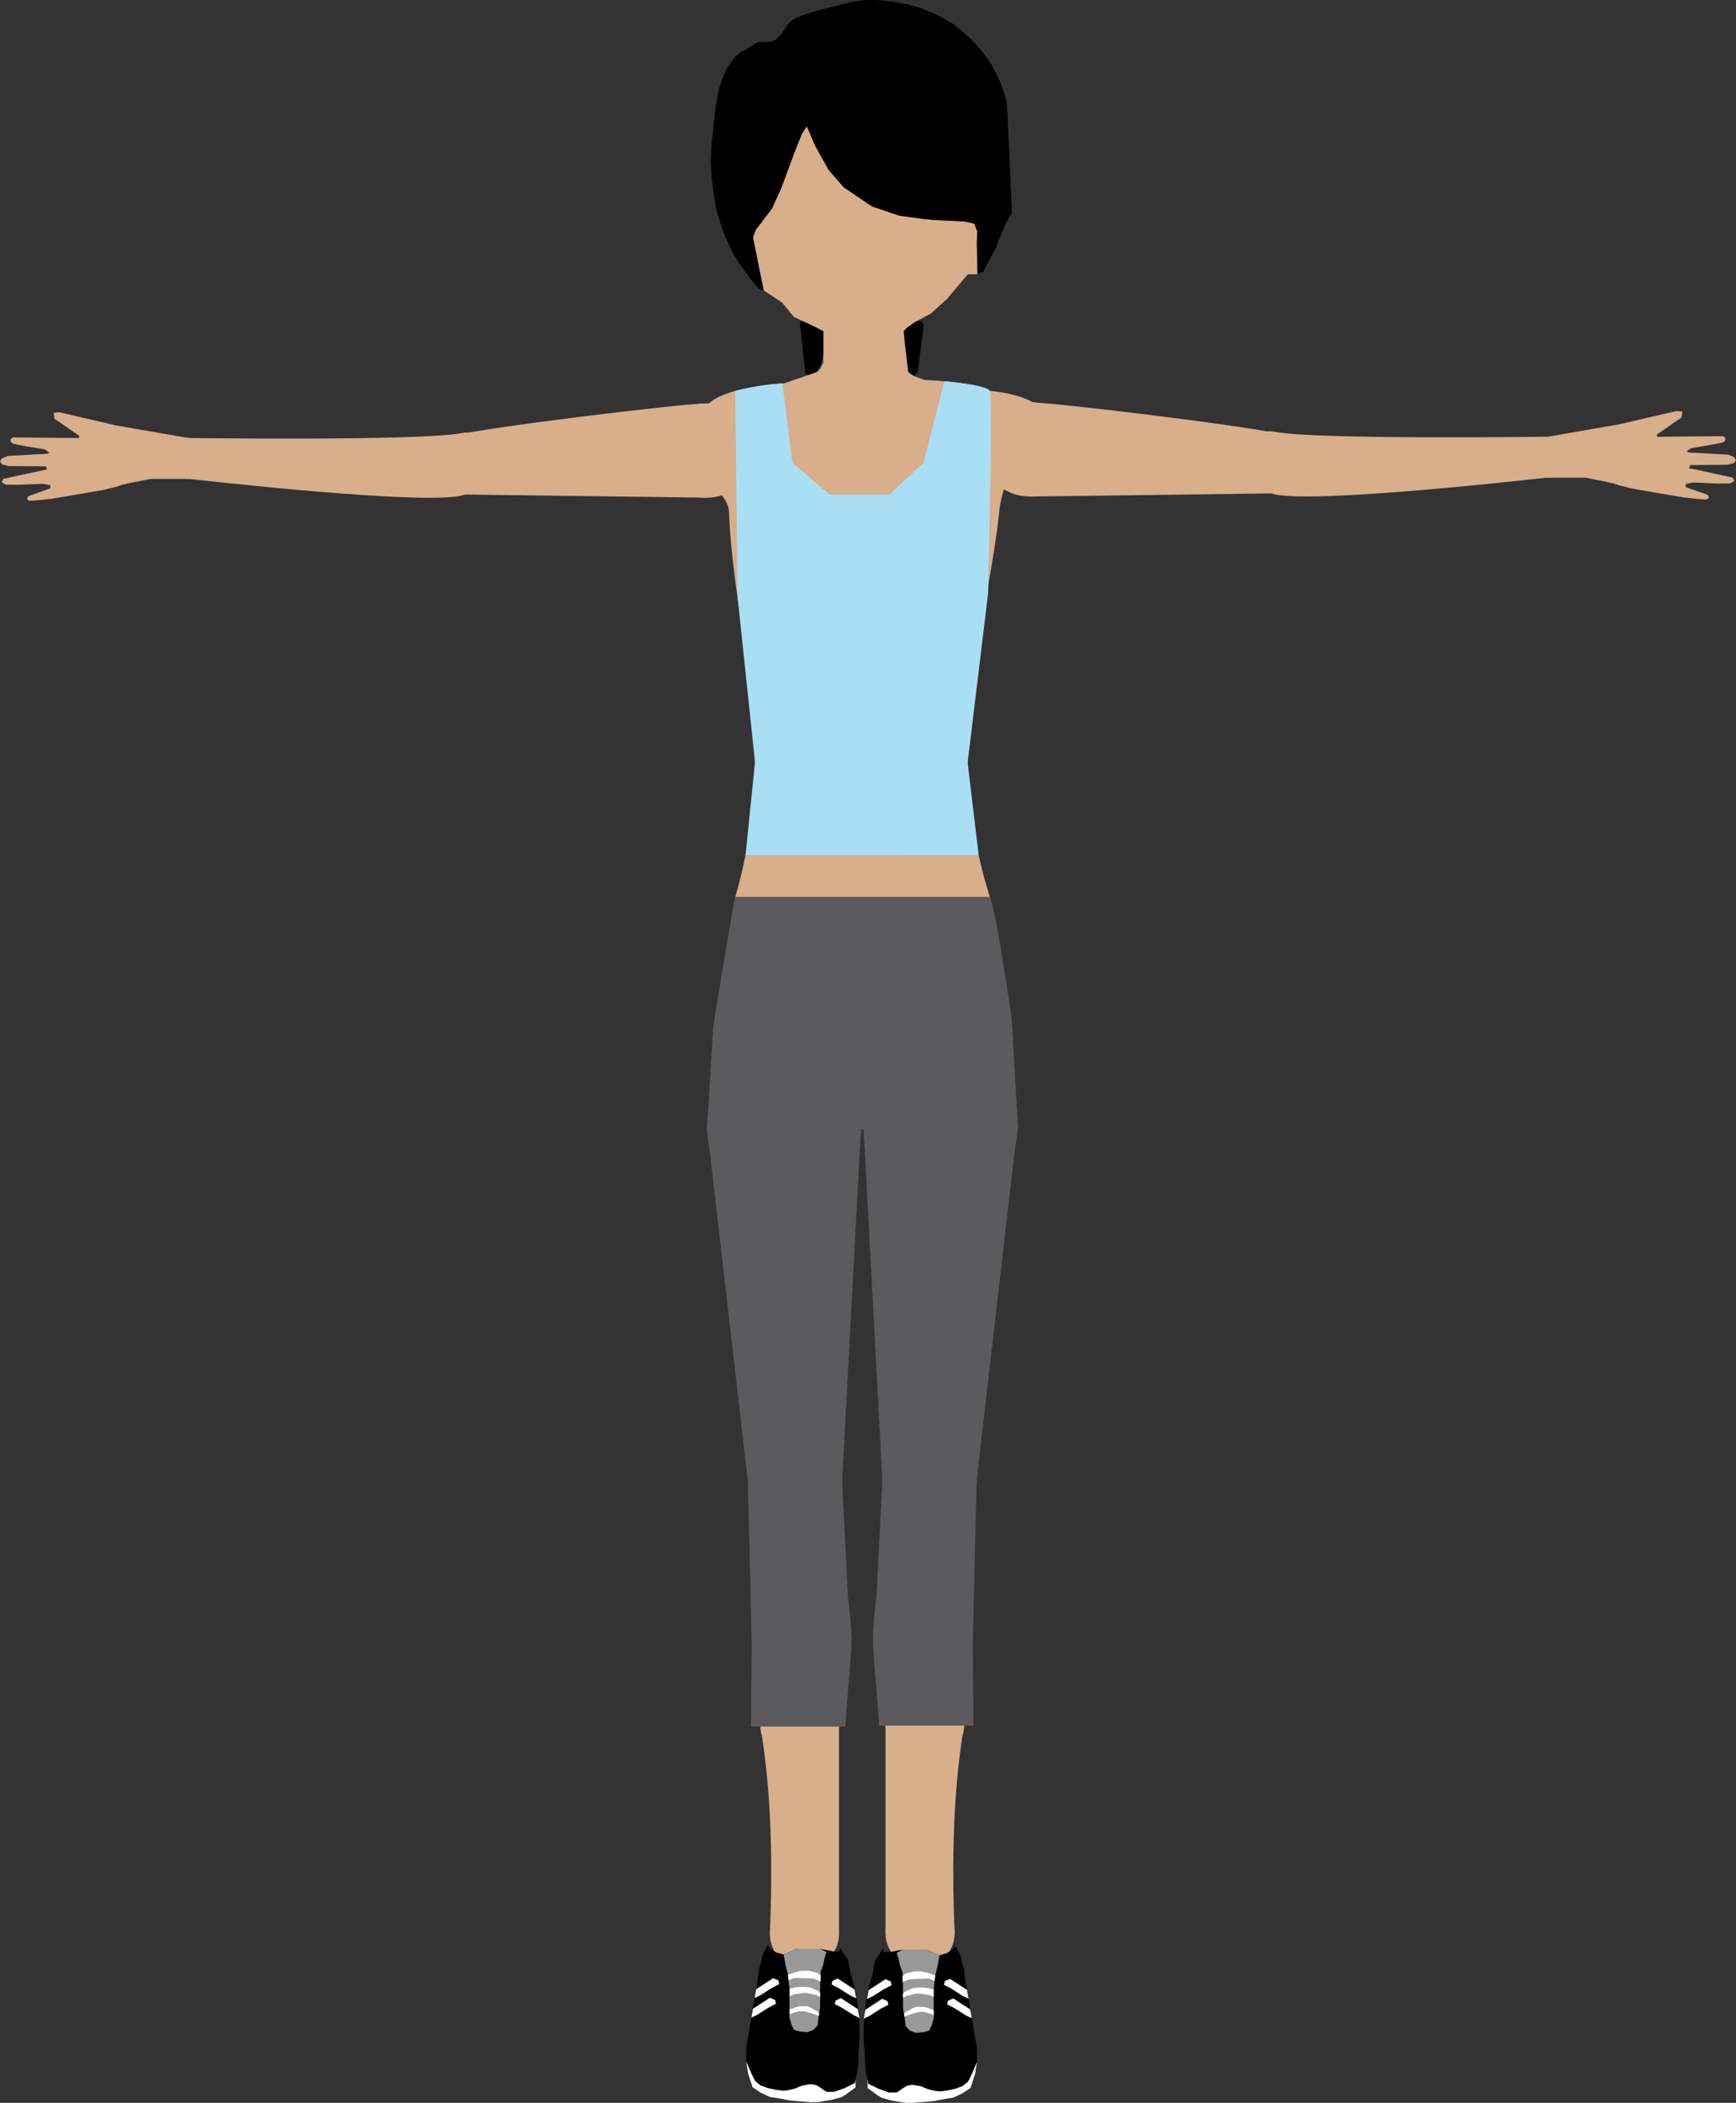 <svg xmlns="http://www.w3.org/2000/svg" viewBox="0 0 552.47 669.11"><rect x="0" y="0" width="552.47" height="669.11" fill="#333333" stroke="none"/><defs><style>.cls-1{fill:#d8ae8b;}.cls-2{fill:#5b5a5d;}.cls-3{fill:#fff;}.cls-4{fill:#999;}.cls-5{fill:#a9dff4;}</style></defs><g id="Camada_2" data-name="Camada 2"><g id="New_Person_Jump_Jack"><g id="Parado"><g id="Perna_Direita"><circle class="cls-1" cx="256.01" cy="615.38" r="11"/><path class="cls-1" d="M267,615.38H245c1-23.8.38-46.16-3-66h25Z"/><ellipse class="cls-1" cx="254.51" cy="549.38" rx="12.5" ry="11"/><path class="cls-2" d="M239,549.38h30l1-13s1-10.14,1-15.07a124.23,124.23,0,0,0-1.13-13.06L268,471.38H238l1.26,52.25s-.09,7.23-.16,13.75C239.06,542.06,239,549.38,239,549.38Z"/><circle class="cls-2" cx="253.01" cy="471.38" r="15"/><polygon class="cls-2" points="238.01 471.38 268.01 471.38 274.01 358.88 225.01 358.88 238.01 471.38"/><circle class="cls-2" cx="249.51" cy="358.88" r="24.5"/><g id="Tenis_Dir"><polygon id="Sola" class="cls-3" points="237.49 655.9 240 661.57 241.05 662.38 245.01 664.38 250.94 665.05 253.06 664.5 255.32 663.57 258 663.11 259.71 663.39 260.98 664.16 263.01 665.55 265.5 665.55 267.85 664.73 271.49 663.01 272.01 662.82 272.29 661.57 272.29 664.16 271.27 664.94 269.11 666.49 267.77 667.3 265.08 668.05 262.14 668.57 260.15 668.9 258 668.9 254.04 668.57 251.51 668.36 248.1 667.72 245.01 667.23 242.14 665.89 239.51 664.16 238.07 659.74 237.49 655.9"/><polygon id="Corpo" points="244.33 618.93 245.49 620.34 247.01 621.24 249.4 621.93 253.39 620.12 260.98 620.09 265.08 620.91 267.25 620.91 267.25 619.58 270.02 623.89 270.64 627.75 272.01 632.4 273.25 639.95 273.6 647.38 273.25 652.87 272.99 658.38 272.01 662.82 268.82 664.4 265.5 665.55 263.01 665.55 261.98 664.9 260.98 664.16 259.71 663.39 258 663.11 255.32 663.57 253.06 664.5 251.4 664.94 249.5 665.27 247.01 664.98 244.33 664.4 242.01 663.54 240.38 662.19 239.43 660.37 238.53 658.4 237.94 656.84 237.49 655.9 237.49 654.39 237.49 651.53 240.65 632.94 240.93 631.31 241.65 626.35 242.77 621.88 244.33 618.93"/><polygon id="Lateral_Inf_Dir" class="cls-3" points="246.04 629.44 247.71 630.15 248.01 631.31 245.49 632.64 242.01 634.86 240.18 635.73 240.65 632.94 246.04 629.44"/><polygon id="Lateral_Sup_Dir" class="cls-3" points="245.01 635.67 246.68 636.38 246.98 637.54 244.46 638.87 240.98 641.09 239.15 641.96 239.62 639.17 245.01 635.67"/><polygon id="Lateral_Inf_Esq" class="cls-3" points="267.63 635.79 265.96 636.5 265.66 637.66 268.18 638.99 271.66 641.2 273.49 642.07 273.02 639.29 267.63 635.79"/><polygon id="Lateral_Sup_Esq" class="cls-3" points="266.6 629.56 264.93 630.27 264.63 631.43 267.15 632.76 270.63 634.97 272.46 635.84 271.99 633.06 266.6 629.56"/><polygon class="cls-4" points="249.4 621.93 250.01 625.38 250.77 628.38 251.25 632.84 251.25 636.42 251.25 639.42 251.25 641.96 251.88 644.22 252.65 645.88 254.51 646.4 256.98 646.62 258.86 645.88 260.15 644.52 260.49 641.96 260.98 638.76 261.01 635.45 261.01 631.42 261.16 627.32 261.98 625.17 262.45 622.85 263.01 621.11 260.98 620.09 256.98 620.09 253.39 620.12 249.4 621.93"/><g id="Cadarço"><polygon class="cls-3" points="250.77 628.38 253.21 627.47 255.32 627.06 257.37 627.06 258.44 627.32 260.08 627.72 261.16 628.55 261.16 630.45 259.09 629.64 257.05 629.44 255.54 629.44 254.04 629.38 252.65 629.38 251.51 629.89 250.95 630.07 250.77 628.38"/><polygon class="cls-3" points="251.25 632.84 253.01 632.38 254.89 632.18 256.27 632.18 257.94 632.4 259.05 632.91 260.15 633.36 261.01 634.14 261.01 635.45 259.78 634.81 258.61 634.6 256.98 634.14 255.48 634.14 253.77 634.43 252.54 634.6 251.25 635.16 251.25 632.84"/><polygon class="cls-3" points="251.25 639.42 252.51 638.94 254.25 638.36 255.54 638.36 256.82 638.36 257.94 638.76 259.01 639.42 260.01 639.95 260.7 640.56 260.57 641.43 258.7 640.75 257.05 640.29 255.96 639.97 254.96 639.97 254.25 639.97 253.18 640.29 252.13 640.55 251.51 640.83 251.25 641.07 251.25 639.42"/></g></g></g><g id="Perna_Esquerda"><circle class="cls-1" cx="292.81" cy="615.1" r="11"/><path class="cls-1" d="M281.81,615.1h22c-1-23.81-.38-46.17,3-66h-25Z"/><ellipse class="cls-1" cx="294.31" cy="549.1" rx="12.5" ry="11"/><path class="cls-2" d="M309.81,549.1h-30l-1-13s-1-10.14-1-15.07A124.53,124.53,0,0,1,278.94,508l1.87-36.86h30l-1.25,52.25s.08,7.23.15,13.75C309.76,541.77,309.81,549.1,309.81,549.1Z"/><circle class="cls-2" cx="295.81" cy="471.1" r="15"/><polygon class="cls-2" points="310.81 471.1 280.81 471.1 274.81 358.6 323.81 358.6 310.81 471.1"/><circle class="cls-2" cx="299.31" cy="358.6" r="24.5"/><g id="Tenis_Esq"><polygon id="Sola-2" data-name="Sola" class="cls-3" points="310.89 656.11 308.39 661.78 307.34 662.59 303.38 664.59 297.44 665.26 295.33 664.72 293.07 663.79 290.39 663.33 288.68 663.6 287.41 664.37 285.38 665.76 282.89 665.76 280.53 664.94 276.89 663.22 276.37 663.04 276.1 661.78 276.1 664.37 277.12 665.15 279.28 666.71 280.61 667.51 283.3 668.26 286.25 668.79 288.24 669.11 290.39 669.11 294.35 668.79 296.88 668.58 300.29 667.94 303.38 667.45 306.24 666.1 308.87 664.37 310.31 659.96 310.89 656.11"/><polygon id="Corpo-2" data-name="Corpo" points="304.06 619.14 302.9 620.55 301.37 621.45 298.99 622.15 295 620.33 287.41 620.31 283.3 621.12 281.13 621.12 281.13 619.79 278.37 624.1 277.75 627.97 276.37 632.62 275.14 640.16 274.79 647.6 275.14 653.08 275.39 658.59 276.37 663.04 279.57 664.61 282.89 665.76 285.38 665.76 286.41 665.11 287.41 664.37 288.68 663.6 290.39 663.33 293.07 663.79 295.33 664.72 296.98 665.15 298.89 665.49 301.37 665.19 304.06 664.61 306.37 663.76 308 662.4 308.96 660.58 309.85 658.61 310.45 657.05 310.89 656.11 310.9 654.6 310.9 651.75 307.74 633.15 307.46 631.53 306.74 626.56 305.61 622.1 304.06 619.14"/><polygon id="Lateral_Inf_Dir-2" data-name="Lateral_Inf_Dir" class="cls-3" points="302.35 629.66 300.67 630.37 300.38 631.53 302.9 632.85 306.37 635.07 308.21 635.94 307.74 633.15 302.35 629.66"/><polygon id="Lateral_Sup_Dir-2" data-name="Lateral_Sup_Dir" class="cls-3" points="303.38 635.89 301.7 636.6 301.41 637.76 303.93 639.08 307.4 641.3 309.24 642.17 308.76 639.38 303.38 635.89"/><polygon id="Lateral_Inf_Esq-2" data-name="Lateral_Inf_Esq" class="cls-3" points="280.75 636 282.43 636.71 282.72 637.87 280.21 639.2 276.73 641.42 274.89 642.29 275.37 639.5 280.75 636"/><polygon id="Lateral_Sup_Esq-2" data-name="Lateral_Sup_Esq" class="cls-3" points="281.78 629.77 283.46 630.48 283.75 631.64 281.24 632.97 277.76 635.19 275.92 636.06 276.4 633.27 281.78 629.77"/><polygon class="cls-4" points="298.99 622.15 298.37 625.59 297.62 628.59 297.14 633.05 297.14 636.64 297.14 639.63 297.14 642.17 296.51 644.43 295.73 646.1 293.87 646.61 291.41 646.84 289.53 646.1 288.24 644.74 287.9 642.17 287.41 638.97 287.37 635.66 287.37 631.63 287.23 627.54 286.41 625.38 285.94 623.06 285.38 621.33 287.41 620.31 291.41 620.31 295 620.33 298.99 622.15"/><g id="Cadarço-2" data-name="Cadarço"><polygon class="cls-3" points="297.62 628.59 295.18 627.68 293.07 627.27 291.01 627.27 289.95 627.54 288.31 627.93 287.23 628.76 287.23 630.66 289.3 629.85 291.33 629.66 292.84 629.66 294.35 629.59 295.73 629.59 296.88 630.11 297.44 630.28 297.62 628.59"/><polygon class="cls-3" points="297.14 633.05 295.37 632.59 293.5 632.39 292.12 632.39 290.45 632.62 289.33 633.12 288.24 633.57 287.37 634.35 287.37 635.66 288.61 635.02 289.78 634.81 291.41 634.35 292.91 634.35 294.62 634.65 295.85 634.81 297.14 635.37 297.14 633.05"/><polygon class="cls-3" points="297.14 639.63 295.88 639.15 294.14 638.58 292.84 638.58 291.56 638.58 290.45 638.97 289.37 639.63 288.37 640.16 287.69 640.77 287.82 641.64 289.68 640.96 291.33 640.5 292.43 640.18 293.42 640.18 294.14 640.18 295.21 640.5 296.26 640.76 296.88 641.04 297.14 641.28 297.14 639.63"/></g></g></g><g id="Quadril"><path class="cls-2" d="M324,359.38H225l2-33s6-37,7-41,79-4,81,0,7,39,7,39Z"/></g><g id="Tronco"><path class="cls-1" d="M315,285.38H234a155.12,155.12,0,0,0,6-51.79c-1.3-23.12-7.33-49.59-8-70.69-.19-6.12-10.4-11.78-10-16.78,1-12.36-2-17.74,12-21.74a104.08,104.08,0,0,1,16.67-2.5,335.74,335.74,0,0,1,43.61-1c9.52.5,17.3,1.59,20.72,3.46,26.45,2.91,19.15,16.26,11,22-5.17,3.64-7.36,10.4-8,16.5-2.22,21.22-9.09,47.76-10,70.71A154.4,154.4,0,0,0,315,285.38Z"/></g><g id="Braço_Direito"><polygon class="cls-1" points="48.01 152.38 48.22 152.38 49.01 152.38 48.91 152.38 49.45 152.38 51.69 152.38 60.01 152.38 60.01 139.38 37.01 135.38 18.94 131.19 17.04 131.37 17.39 133.33 19.79 134.92 25.28 138.74 25.01 139.38 4.17 139.18 3.59 139.56 3.33 139.94 3.49 140.67 4.29 141.22 7.89 141.93 14.28 143 15.65 144 15.01 144.38 2.41 145.09 0.48 145.92 0 146.86 0.66 147.76 2.78 148.29 11.09 148.36 14.54 148.37 15.01 149.38 12.54 149.87 1.01 152.38 0.52 153.46 1.9 154.22 5.98 154.27 13.54 153.93 16.01 154.38 16.01 155.38 9.01 157.88 8.57 158.76 9.2 159.31 10.16 159.31 12.18 159.17 17.01 158.63 21.27 157.9 27.25 156.87 31.78 156.1 33.45 155.77 34.22 155.56 37.15 154.86 38.67 154.3 41.65 153.62 48.01 152.38"/><path class="cls-1" d="M66,145.86a6.5,6.5,0,0,0-6.5-6.5,6.49,6.49,0,0,0-6.5,6.5,6.5,6.5,0,0,0,13,0Z"/><path class="cls-1" d="M146.51,137.86c-13.5,2.5-86.5,1.5-86.5,1.5v13s78,9,88,5S160,135.36,146.51,137.86Z"/><circle class="cls-1" cx="147.51" cy="147.86" r="9.5"/><path class="cls-1" d="M225,128.36c-8,0-73,8-79,10s2,19,2,19l77,1S233,128.36,225,128.36Z"/><circle class="cls-1" cx="225.01" cy="143.36" r="15"/></g><g id="Braço_Esq"><polygon class="cls-1" points="504.46 151.98 504.25 151.98 503.46 151.98 503.56 151.98 503.02 151.98 500.78 151.98 492.46 151.98 492.46 138.98 515.46 134.98 533.53 130.79 535.44 130.96 535.08 132.92 532.69 134.52 527.19 138.34 527.46 138.98 548.3 138.78 548.88 139.16 549.15 139.54 548.98 140.26 548.18 140.82 544.59 141.53 538.19 142.6 536.82 143.59 537.46 143.98 550.07 144.68 551.99 145.52 552.47 146.45 551.82 147.35 549.69 147.89 541.39 147.96 537.93 147.97 537.46 148.98 539.94 149.47 551.46 151.98 551.95 153.06 550.58 153.82 546.49 153.87 538.93 153.52 536.46 153.98 536.46 154.98 543.47 157.47 543.91 158.35 543.27 158.9 542.32 158.9 540.29 158.77 535.46 158.22 531.2 157.5 525.22 156.47 520.69 155.69 519.03 155.37 518.25 155.16 515.32 154.46 513.8 153.9 510.82 153.22 504.46 151.98"/><path class="cls-1" d="M486.46,145.45A6.5,6.5,0,1,1,493,152,6.5,6.5,0,0,1,486.46,145.45Z"/><path class="cls-1" d="M406,137.45c13.5,2.5,86.5,1.5,86.5,1.5v13s-78,9-88,5S392.46,135,406,137.45Z"/><circle class="cls-1" cx="404.96" cy="147.45" r="9.5"/><path class="cls-1" d="M327.46,128c8,0,73,8,79,10s-2,19-2,19l-77,1S319.46,128,327.46,128Z"/><circle class="cls-1" cx="327.46" cy="142.95" r="15"/></g><path id="Camisa" class="cls-5" d="M237.27,272.11l3-29.62-5.55-52.66L234,124.38A77.17,77.17,0,0,1,249,122l3.17,25.23L264,157.38h19l10.93-10.14,6.57-25.94s13.5,1.08,14.5,3.08-.53,64.31-.53,64.31l-6.53,54,3.52,29.41Z"/><polygon id="Pescoço" class="cls-1" points="260.01 118.37 261.01 117.38 262.01 115.38 262.01 112.38 262.01 107.38 262.01 105.38 259.01 103.82 252.62 100.84 249.01 96.38 243.01 92.38 239.6 75.47 240.61 72.92 241.98 71.24 245.67 66.34 248.53 60.11 252.81 48.55 255.22 42.51 256.78 40.16 257.17 41.09 257.82 42.62 259.41 46.35 263.7 54.05 268.53 59.6 277.5 65.67 286.15 68.6 294.45 69.8 300.33 70.17 306.42 70.44 310.09 71.19 311 73.63 310.8 77.39 311.09 87.29 308.01 87.29 306.82 88.67 301.42 95.07 296.25 99.75 291.06 102.57 288.52 104.39 287.6 105.2 287.83 108.38 288.63 114.86 289.06 118.37 290.84 119.65 294.29 120.92 249.51 121.99 260.01 118.37"/><g id="Cabelo"><polygon points="254.52 102.51 256.31 118.75 256.59 119.04 257.28 119.31 259.65 118.37 261.01 116.38 261.69 114.36 262.01 112.38 262.01 108.93 262.01 105.38 255.69 102.27 254.52 102.51"/><polygon points="290.84 119.65 289.06 118.37 287.63 105.64 288.52 104.39 290.52 102.95 291.61 102.27 292.55 102.07 293.08 102.18 293.67 102.91 293.94 103.38 293.24 109.16 292.18 117.38 292.01 118.38 290.84 119.65"/><polygon points="311.09 87.29 311 73.63 310.09 71.19 308.16 70.56 304.33 70.34 296.99 69.96 289.08 69.02 286.15 68.6 281.81 67.13 277.5 65.67 272.96 62.6 268.53 59.6 263.7 54.05 259.41 46.35 257.17 41.09 256.78 40.16 255.22 42.51 252.81 48.55 248.53 60.11 245.67 66.34 241.98 71.24 240.61 72.92 239.6 75.47 243.01 92.38 242.18 92.2 241.2 91.66 239.6 89.78 235.03 83.47 233.29 80.55 230.8 75.39 229.12 70.54 228.03 66.87 227.09 61.39 226.45 56.09 226.21 51.71 226.4 46.44 226.72 43.53 227.14 39.34 227.78 33.79 228.81 28.45 229.71 25.5 230.42 23.68 231.75 21.17 232.65 19.86 233.62 18.49 234.47 17.66 236.01 16.38 238.01 15.38 239.6 14.32 240.65 13.55 242.01 13.38 243.01 13.38 244.13 13.38 245.01 13.38 246.14 13.04 246.97 12.52 248.5 11.04 249.25 10.01 249.82 9.12 250.36 8.18 251.14 7.26 252.54 6.17 254.01 5.36 255.19 4.89 258.01 3.99 260.51 3.3 261.67 3 263.45 2.51 265.12 2.12 266.32 1.81 267.47 1.52 268.65 1.2 270.05 0.83 271.75 0.48 273.39 0.24 275.04 0 276.65 0 278.41 0.01 279.51 0.06 281.12 0.18 282.74 0.35 284.11 0.55 286.12 0.89 287.43 1.14 289.01 1.38 290.56 1.89 292.94 2.51 294.13 3.03 295.74 3.65 297.21 4.3 298.55 4.94 299.87 5.64 300.98 6.27 302.39 7.15 303.76 7.87 304.28 8.46 305.64 9.5 306.8 10.46 307.76 11.3 308.7 12.17 309.59 13.05 310.69 14.2 311.45 15.04 312.39 16.17 313.55 17.68 314.47 18.98 315.12 19.97 315.71 20.93 316.23 21.83 316.82 22.93 317.26 23.81 317.58 24.46 318.04 25.48 318.36 26.26 318.81 27.41 319.33 28.88 319.72 30.11 320 31.11 320.25 32.05 320.39 32.69 320.52 34.89 320.63 37.06 320.69 38.46 320.8 40.51 320.88 42.26 321.05 45.71 321.19 48.78 321.31 51.3 321.41 53.51 321.49 55.22 321.57 56.96 321.62 58.21 321.62 59.76 321.76 61.48 321.86 63.92 321.97 65.66 321.97 66.75 321.97 67.75 321.01 69.38 320.01 71.38 318.97 73.63 318.25 75.51 317.47 77.19 317.49 77.68 316.54 79.61 314.87 82.74 313.89 84.55 313.22 85.82 313.01 86.38 311.09 87.29"/></g></g></g></g></svg>